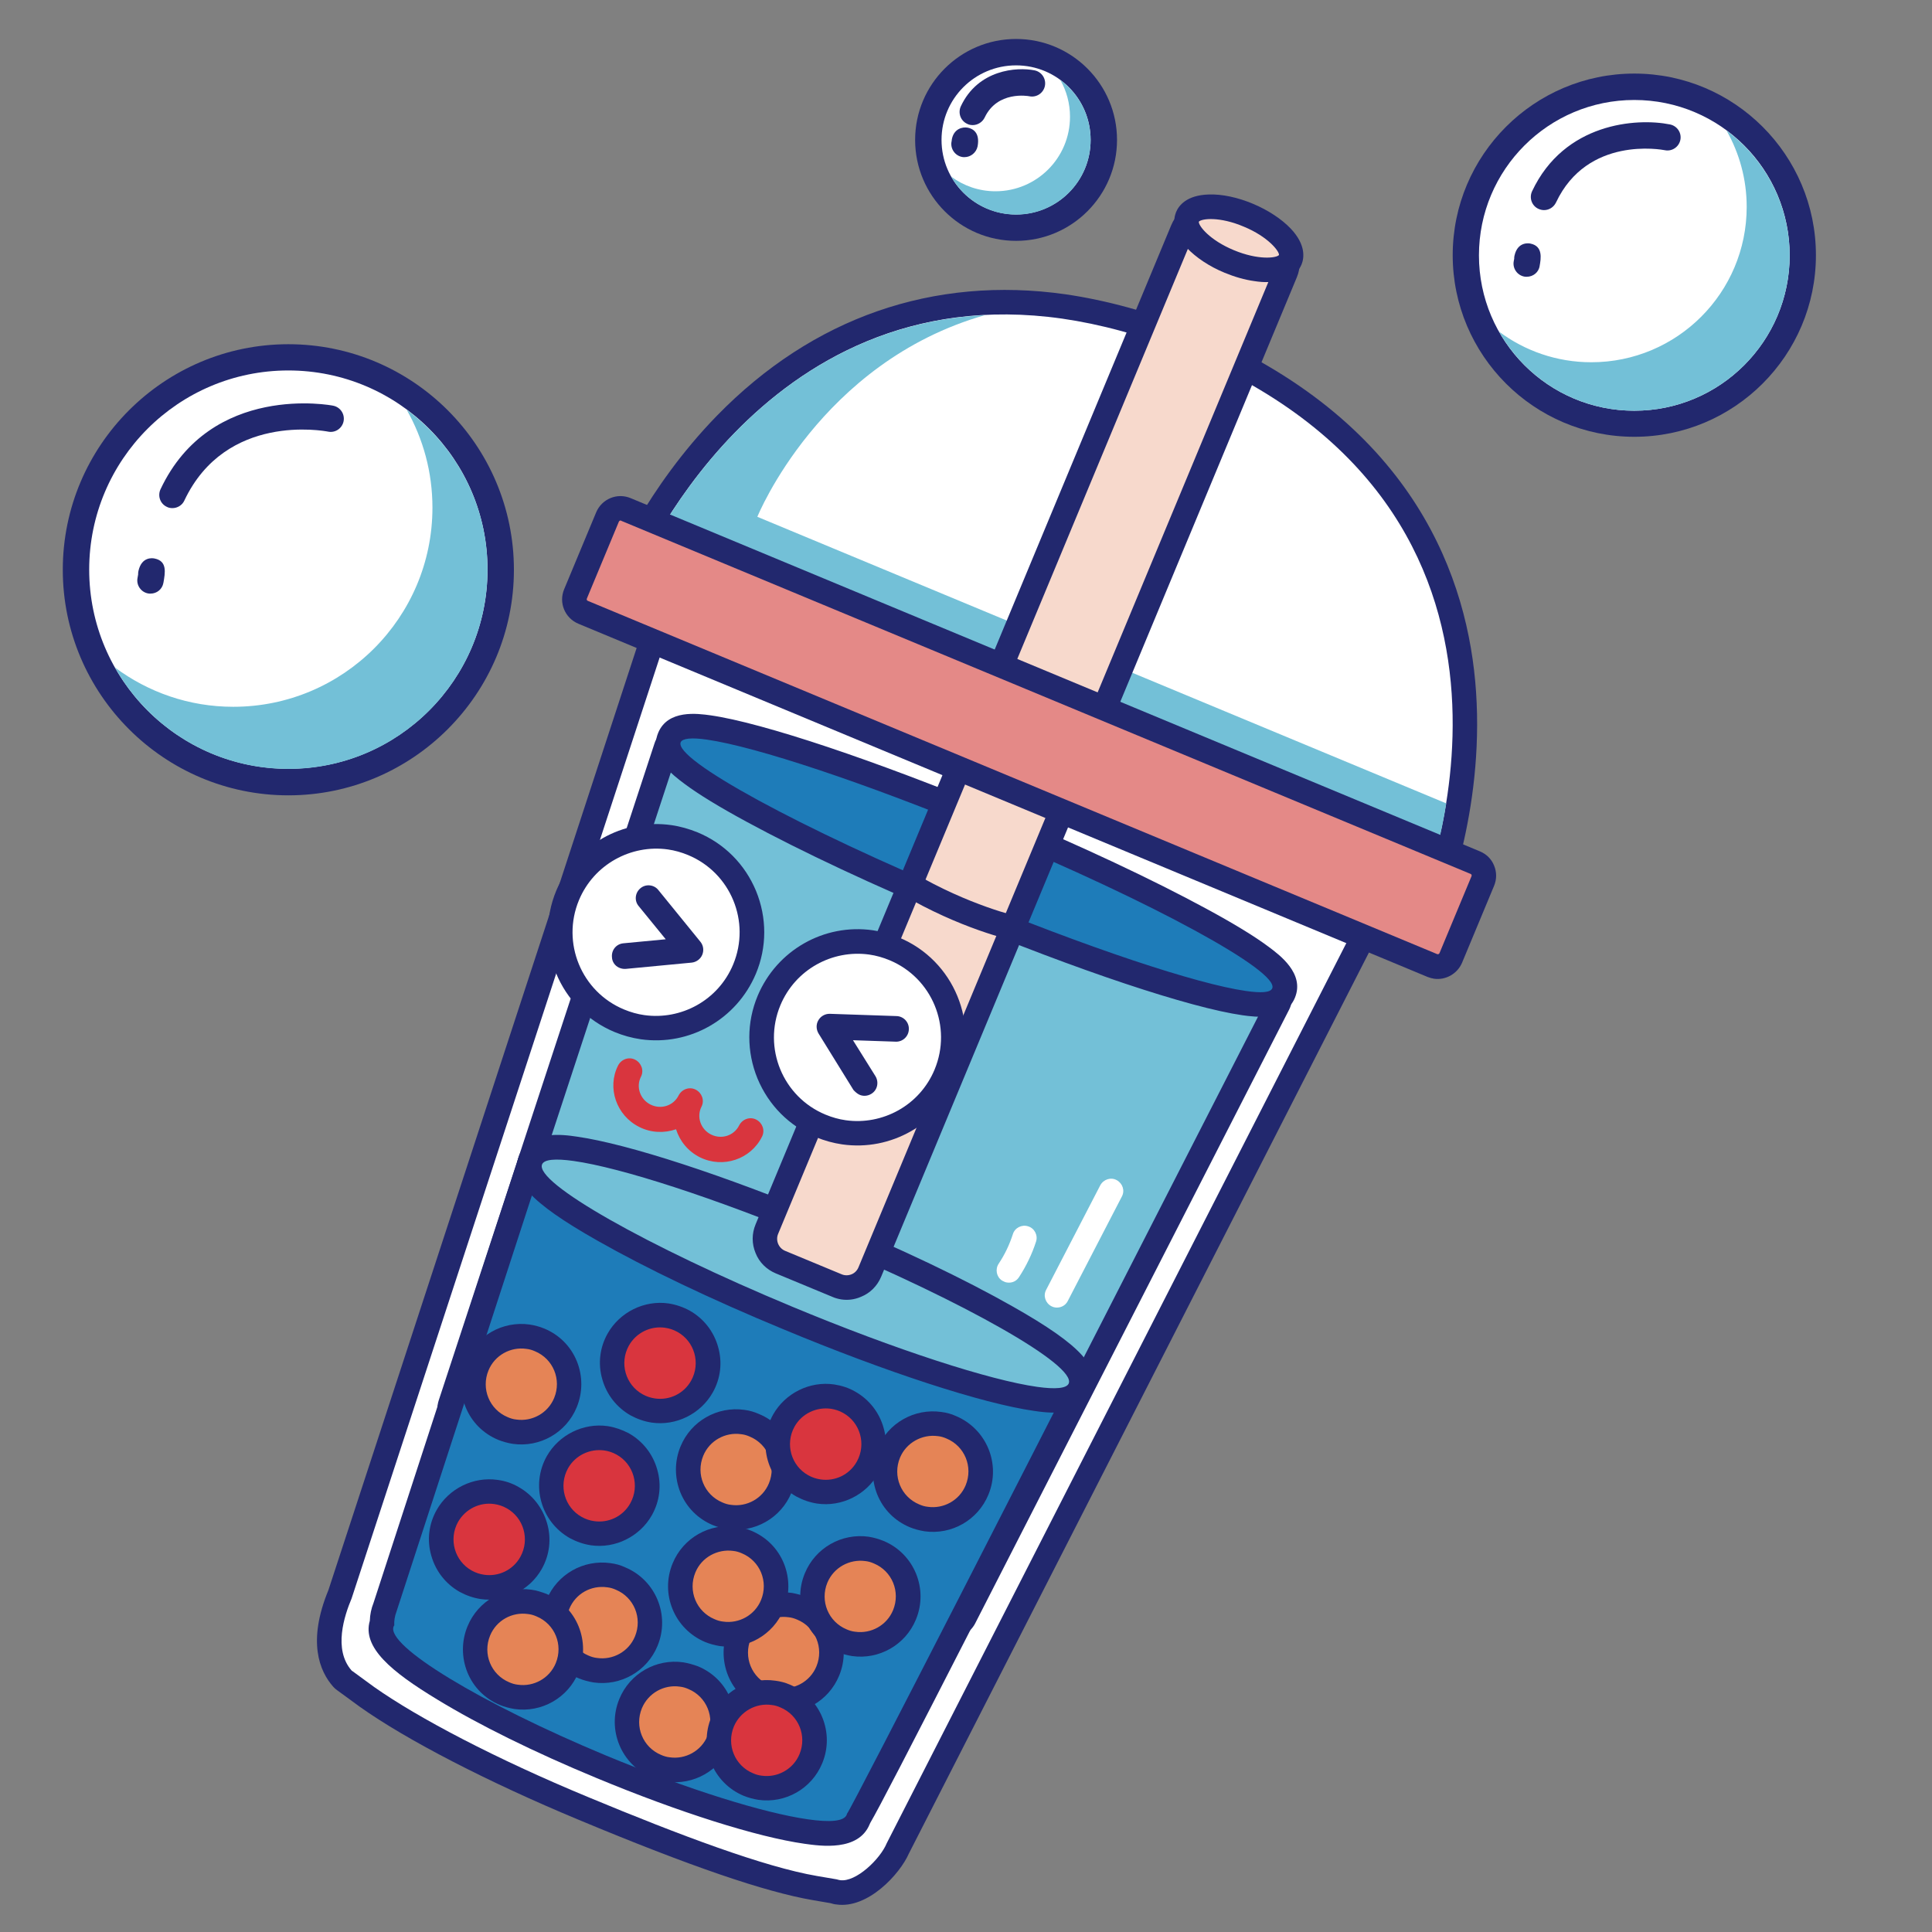 <svg xml:space="preserve" style="enable-background:new 0 0 1200 1200;" viewBox="0 0 1200 1200" y="0px" x="0px" xmlns:xlink="http://www.w3.org/1999/xlink" xmlns="http://www.w3.org/2000/svg" id="图层_1" version="1.1">
<rect x="0" y="0" width="1200" height="1200" fill="#808080" stroke="none"/>
<style type="text/css">
	.st0{fill:#FFFFFF;}
	.st1{fill:#22286E;}
	.st2{fill:#73C0D7;}
	.st3{fill:#1E7CB9;}
	.st4{fill:#E58456;}
	.st5{fill:#D9353E;}
	.st6{fill:#F7D9CC;}
	.st7{fill:#E48987;}
</style>
<g>
	<g>
		<g>
			<path d="M520.5,1175.5c-1-0.1-2-0.4-3-0.7l-11.6-2c-29-5-74.7-20.7-143.7-49.5c-55.6-23.1-105.8-49-134.2-69.1
				l-14.2-10.3c-0.5-0.3-0.9-0.7-1.2-1.2c-7.2-8.2-13.2-23.9-1.5-52.5l208.8-637.6c0.1-0.2,0.2-0.4,0.2-0.6
				c5.1-12.2,17.2-19.6,29.6-17.8c2,0.3,4.2,0.9,6.1,1.7l399.3,166c6.7,2.8,11.7,8.2,14.3,15.4c2.5,6.9,2.2,14.5-0.6,21.3
				c-0.1,0.2-0.2,0.4-0.2,0.6l-310.9,608.9C552.8,1159.2,535.4,1177.7,520.5,1175.5z" class="st0"></path>
		</g>
		<g>
			<path d="M448.6,341.9c1.4,0.2,2.9,0.6,4.3,1.1l399.3,166c9.7,4,14,16,9.6,26.7l-311,609.1c-4.1,10-19.2,24.4-29,23
				c-0.7-0.1-1.4-0.3-2.1-0.5l-12.3-2.1c-32.6-5.6-84.9-25.2-142.1-49c-57.2-23.7-105.7-49.2-132.8-68.3l-14.1-10.3
				c-11.5-13.1-4.5-34.1,0-44.8L427.2,355C430.9,345.9,440,340.7,448.6,341.9 M450.7,326.8L450.7,326.8c-15.8-2.2-31.3,7-37.7,22.4
				c-0.2,0.4-0.3,0.7-0.5,1.1L204,987.6c-13.2,32-5.6,50.4,3,60.1c0.7,0.8,1.6,1.6,2.5,2.2l14.1,10.3c29,20.6,79.8,46.8,135.8,70.1
				c69.5,29,115.8,44.8,145.4,49.9l11.1,1.9c1.2,0.4,2.4,0.7,3.7,0.8c19.4,2.8,39.3-18.8,44.9-31.6l310.8-608.7
				c0.2-0.4,0.3-0.7,0.5-1.1c7.6-18.4-0.3-39.3-17.8-46.6L458.7,329C456.1,327.9,453.5,327.3,450.7,326.8L450.7,326.8z" class="st1"></path>
		</g>
	</g>
	<g>
		<g>
			<path d="M591,1009.1c-0.6,0-1.3-0.3-1.8-0.5L284,881.6c-3.7-1.5-5.6-5.7-4.3-9.4l134-408c0.6-2,2.2-3.6,4.1-4.6
				c1.3-0.6,2.8-0.8,4.3-0.6c0.6,0,1.3,0.3,1.8,0.5l366.3,153.3c1.9,0.8,3.4,2.4,4.2,4.5c0.8,2.1,0.7,4.2-0.4,6.1l-195.2,381.6
				C597.3,1007.9,594.2,1009.5,591,1009.1z" class="st2"></path>
		</g>
		<g>
			<path d="M421,466.6l366.3,153.3l-195.2,381.6L287,874.5L421,466.6 M423.1,451.5c-2.9-0.4-5.8,0-8.5,1.2
				c-3.9,1.8-6.9,5.1-8.1,9.1l-134,408c-2.5,7.5,1.2,15.8,8.6,18.8l305.1,127c1.2,0.5,2.5,0.8,3.7,1c6.3,0.9,12.6-2.2,15.7-8.1
				l195.2-381.6c1.9-3.8,2.2-8.2,0.7-12.2c-1.5-4-4.5-7.2-8.5-8.8L426.8,452.6C425.6,452,424.4,451.6,423.1,451.5L423.1,451.5z" class="st1"></path>
		</g>
	</g>
	<g>
		<g>
			<path d="M500.6,1137.6c-29-4.1-76.6-19.2-127.3-40.3c-38-15.8-72.7-32.9-97.9-48.2c-37.7-22.9-40.9-33.8-38.3-41.1
				c0-3.4,0.7-6.6,1.9-9.8l90.4-277.5c0.6-2,2.2-3.6,4.1-4.6c1.3-0.6,2.8-0.8,4.3-0.6c0.6,0,1.3,0.3,1.8,0.5l327.1,136.1
				c1.9,0.8,3.4,2.4,4.3,4.4c0.7,2,0.7,4.2-0.4,6.1c-107.1,209.7-131.2,255.5-137.2,266.2c-0.1,0.5-0.3,0.9-0.4,1.3
				C528.6,1140.3,513.4,1139.5,500.6,1137.6z" class="st3"></path>
		</g>
		<g>
			<path d="M336.7,723.1l327.1,136.1c0,0-135.5,265.5-137.7,267.3c-0.1,0.2-0.1,0.5-0.2,0.7c-1.7,4.1-10.4,4.8-24.2,2.8
				c-27.2-3.9-73.9-18.3-125.5-39.7c-77.7-32.4-136.7-68.2-131.7-80.1c0.1-0.2,0.2-0.5,0.4-0.6c-0.2-2.9,0.3-5.8,1.4-8.7
				L336.7,723.1 M338.9,708c-2.9-0.4-5.8,0-8.5,1.2c-3.9,1.8-6.8,5.1-8.1,9.1l-90.3,277.3c-1.4,3.5-2.2,7.3-2.3,11.1
				c-4.8,16.5,13.3,31.6,41.9,48.9c25.5,15.6,60.6,32.9,99,48.8c51.3,21.3,99.6,36.6,129.1,40.8c10,1.4,33.4,4.8,40.4-12
				c0.1-0.3,0.3-0.6,0.4-0.9c5.8-10,20.9-39.1,69-133.1c33.8-65.9,67.7-132.4,68.1-133c1.9-3.8,2.2-8.2,0.7-12.2
				c-1.5-4-4.5-7.2-8.5-8.8l-327.2-136C341.4,708.5,340.1,708.2,338.9,708L338.9,708z" class="st1"></path>
		</g>
	</g>
	<g>
		<g>
			<path d="M643.1,868.9c-31-4.4-90.1-23.7-154.3-50.4c-44-18.2-84.4-37.6-114-54.5c-42.6-24.2-48.9-35-45.2-43.8
				c3.7-8.9,16-8.4,27.7-6.7c31,4.4,90.1,23.7,154.3,50.4c44,18.2,84.4,37.6,114,54.5c42.5,24.3,48.9,35,45.2,43.8
				C667.1,871,654.8,870.5,643.1,868.9L643.1,868.9z" class="st2"></path>
		</g>
		<g>
			<g>
				<path d="M356.3,721.1c29.2,4.1,87.3,22.8,152.4,49.9c90.3,37.6,159.8,77,155.1,88.3c-1.3,3.1-8.3,3.7-19.6,2.1
					c-29.2-4.1-87.3-22.8-152.4-49.9c-90.3-37.6-159.8-77-155.1-88.3C338,720.1,344.9,719.5,356.3,721.1 M358.4,706
					c-8.8-1.3-29.3-4.2-35.8,11.3c-6.4,15.3,6.3,29.4,48.5,53.3c29.9,17,70.6,36.5,114.9,54.8c64.7,27,124.5,46.4,156.1,50.9
					c8.8,1.3,29.3,4.2,35.8-11.3c6.4-15.3-6.3-29.4-48.5-53.3c-29.9-17-70.6-36.5-114.9-54.8C449.8,730,390,710.5,358.4,706
					L358.4,706z" class="st1"></path>
			</g>
		</g>
	</g>
	<g>
		<path d="M735.7,218.9L735.7,218.9c0.8,0.3,1.7,0.7,2.5,1c0.8,0.3,1.7,0.7,2.5,1l0,0
			c241.9,104.4,140.5,341.6,140.5,341.6l-246-102.3l0,0L394.3,360C394.4,360,491.1,120.9,735.7,218.9z" class="st0"></path>
		<path d="M880.2,570.1c-0.6,0-1.3-0.3-1.8-0.5L391.4,367c-3.9-1.6-5.7-6.1-4.1-9.8c1-2.5,25.5-62.1,81-110.2
			c51.5-44.7,139.9-87,269.4-35.5c0.3,0.1,0.6,0.1,0.9,0.3l5.1,2.1c0.3,0.1,0.6,0.2,0.8,0.4c127.8,55.5,160.2,148.1,164.8,216.1
			c5,73.3-20,132.7-21,135.2C886.9,568.8,883.5,570.6,880.2,570.1z M404.5,356L877,552.5c6.2-17.6,21-66,17.1-121.6
			c-6.5-92.7-59.1-161-156.3-202.9c-0.2-0.1-0.4-0.2-0.6-0.2l-3.7-1.5c-0.2-0.1-0.4-0.2-0.6-0.3c-98.5-39.5-184.2-28.5-254.5,32.6
			C436.2,295,412.5,339.3,404.5,356z" class="st1"></path>
	</g>
	<g>
		<g>
			<path d="M880.2,570.1c-0.6,0-1.3-0.3-1.8-0.5L391.4,367c-3.9-1.6-5.7-6.1-4.1-9.8c0.8-1.9,20.2-49.1,63.4-93.6
				c40.2-41.3,109.3-87.5,210-73.2c24.8,3.6,50.7,10.6,77,21.1c0.3,0.1,0.6,0.1,0.9,0.3l2.6,1.1l2.5,1c0.3,0.1,0.6,0.2,0.8,0.4
				c127.8,55.5,160.2,148.1,164.8,216.1c5,73.3-20,132.7-21,135.2C886.9,568.8,883.5,570.6,880.2,570.1z" class="st0"></path>
		</g>
		<g>
			<path d="M659.7,197.9c23.5,3.4,48.9,10.1,76,20.9l0,0c0.8,0.3,1.7,0.7,2.5,1c0.8,0.3,1.7,0.7,2.5,1l0,0
				c241.9,104.4,140.5,341.6,140.5,341.6l-246-102.3l0,0L394.3,360C394.4,360,470.9,171.1,659.7,197.9 M661.9,182.8l-2.1,15
				L661.9,182.8c-82.2-11.7-157.1,14.4-216.6,75.4c-44.3,45.5-64.2,94-65.1,96c-3.1,7.8,0.6,16.6,8.3,19.8l240.9,100.2l246,102.3
				c1.2,0.5,2.5,0.8,3.7,1c6.7,0.9,13.4-2.7,16.1-9.1c1.1-2.6,26.7-63.5,21.6-138.7c-4.7-70.1-38-165.4-169-222.5
				c-0.4-0.2-0.8-0.4-1.2-0.6c-0.6-0.2-1.2-0.5-1.8-0.7l-0.8-0.3l-0.7-0.3c-0.6-0.2-1.2-0.5-1.8-0.7c-0.5-0.2-0.8-0.3-1.3-0.4
				C713.6,193.7,687.1,186.5,661.9,182.8L661.9,182.8z" class="st1"></path>
		</g>
	</g>
	<g>
		<path d="M611.9,195.7C509.2,224.9,470.4,321,470.4,321l240.9,100.2l187,77.8c-6.1,38.1-17,63.6-17,63.6l-246-102.3
			L394.4,360.1C394.4,360,457.8,203.3,611.9,195.7z" class="st2"></path>
	</g>
	<g>
		<g>
			<path d="M772.9,623.1c-31.9-4.6-101.5-27.8-177.2-59.4c-49.3-20.5-94.9-41.9-128.3-60.1
				c-53.1-28.9-54.7-38.1-51.6-45.6c3.8-9.2,17.7-7.3,24.5-6.3c31.9,4.6,101.4,27.8,177.2,59.4c49.3,20.5,94.9,41.9,128.3,60
				c53.1,28.9,54.7,38.1,51.5,45.6C793.5,626,779.6,624.1,772.9,623.1L772.9,623.1z" class="st3"></path>
		</g>
		<g>
			<path d="M439.1,459.4c30.2,4.3,98.2,26.8,175.4,58.8c101.5,42.2,180.2,85.1,175.7,95.7c-1.1,2.6-6.8,3-16.4,1.6
				c-30.2-4.3-98.2-26.8-175.4-58.8C497,514.5,418.3,471.6,422.8,461C423.9,458.6,429.6,458,439.1,459.4 M441.3,444.3
				c-8-1.1-26.5-3.7-32.5,10.9c-6.2,15,9.6,26.6,16.3,31.6c8.8,6.6,21.8,14.5,38.6,23.6c33.7,18.3,79.4,39.8,129,60.4
				c76.3,31.8,146.6,55.2,179.1,59.8c8,1.1,26.5,3.7,32.5-10.9c6.2-15-9.6-26.6-16.3-31.6c-8.8-6.6-21.8-14.5-38.6-23.6
				c-33.7-18.3-79.4-39.8-129-60.4C544,472.5,473.8,448.9,441.3,444.3L441.3,444.3z" class="st1"></path>
		</g>
	</g>
	<g>
		<g>
			<g>
				<path d="M482.5,1056c-2.4-0.4-4.9-1-7.3-2c-7.4-3.1-13-8.8-16.1-16.1c-3-7.3-3-15.4,0.1-22.8
					c5.2-12.6,18.2-19.9,31.6-18.1c2.4,0.4,4.9,1,7.3,2c7.3,3,13,8.8,16.1,16.1s3,15.4-0.1,22.8C509,1050.4,495.9,1057.9,482.5,1056
					L482.5,1056z" class="st4"></path>
			</g>
			<g>
				<path d="M489.8,1004.5c1.9,0.2,3.6,0.7,5.4,1.5c11.3,4.7,16.6,17.6,11.9,29c-3.9,9.5-13.8,14.8-23.5,13.4
					c-1.9-0.2-3.6-0.7-5.4-1.5c-11.3-4.7-16.6-17.6-11.9-29C470.2,1008.4,480.1,1003.1,489.8,1004.5 M492,989.4
					c-16.8-2.4-33.2,6.9-39.7,22.7c-3.8,9.2-3.8,19.4-0.1,28.6c3.8,9.3,10.9,16.4,20.2,20.3c3,1.2,6,2,9.1,2.5
					c16.8,2.4,33.2-6.9,39.7-22.7c7.9-19-1.1-40.9-20.2-48.9C498.1,990.8,495.1,990,492,989.4L492,989.4z" class="st1"></path>
			</g>
		</g>
		<g>
			<g>
				<path d="M448.1,1014.7c-2.4-0.4-4.9-1-7.3-2c-7.3-3-13-8.8-16.1-16.1c-3-7.3-3-15.4,0.1-22.8
					c5.2-12.6,18.2-19.9,31.6-18.1c2.4,0.4,4.9,1,7.3,2c7.3,3,13,8.8,16.1,16.1c3,7.3,3,15.4-0.1,22.8
					C474.6,1009.2,461.5,1016.6,448.1,1014.7L448.1,1014.7z" class="st4"></path>
			</g>
			<g>
				<path d="M455.4,963.3c1.9,0.2,3.6,0.7,5.4,1.5c11.3,4.7,16.6,17.6,11.9,29c-3.9,9.5-13.8,14.8-23.5,13.4
					c-1.9-0.2-3.6-0.7-5.4-1.5c-11.3-4.7-16.6-17.6-11.9-29C435.8,967.2,445.7,962,455.4,963.3 M457.5,948.3
					c-16.8-2.4-33.2,6.9-39.7,22.7c-7.9,19,1.1,40.9,20.2,48.9c3,1.2,6,2,9.1,2.5c16.8,2.4,33.2-6.9,39.7-22.7
					c3.8-9.2,3.8-19.4,0.1-28.6c-3.8-9.3-10.9-16.4-20.2-20.3C463.7,949.5,460.7,948.7,457.5,948.3L457.5,948.3z" class="st1"></path>
			</g>
		</g>
		<g>
			<g>
				<path d="M415,1099.1c-2.4-0.4-4.9-1-7.3-2c-7.3-3-13-8.8-16.1-16.1s-3-15.4,0.1-22.8c5.2-12.6,18.2-19.9,31.6-18.1
					c2.4,0.4,4.9,1,7.3,2c15.1,6.3,22.4,23.8,16,38.9C441.4,1093.5,428.4,1100.9,415,1099.1L415,1099.1z" class="st4"></path>
			</g>
			<g>
				<path d="M422.2,1047.6c1.9,0.2,3.6,0.7,5.4,1.5c11.3,4.7,16.6,17.6,11.9,29c-3.9,9.5-13.8,14.8-23.5,13.4
					c-1.9-0.2-3.6-0.7-5.4-1.5c-11.3-4.7-16.6-17.6-11.9-29C402.7,1051.5,412.5,1046.2,422.2,1047.6 M424.4,1032.5
					c-16.8-2.4-33.2,6.9-39.7,22.7c-7.9,19,1.1,40.9,20.2,48.9c3,1.2,6,2,9.1,2.5c16.8,2.4,33.2-6.9,39.7-22.7
					c3.8-9.2,3.8-19.4,0.1-28.6c-3.8-9.3-10.9-16.4-20.2-20.3C430.6,1033.9,427.4,1033,424.4,1032.5L424.4,1032.5z" class="st1"></path>
			</g>
		</g>
		<g>
			<g>
				<path d="M369.8,1037.3c-2.4-0.4-4.9-1-7.3-2c-7.3-3-13-8.8-16.1-16.1c-3-7.3-3-15.4,0.1-22.8
					c5.2-12.6,18.2-19.9,31.6-18.1c2.4,0.4,4.9,1,7.3,2c15.1,6.3,22.4,23.8,16,38.9C396.2,1031.7,383.2,1039.2,369.8,1037.3
					L369.8,1037.3z" class="st4"></path>
			</g>
			<g>
				<path d="M377.1,985.9c1.9,0.2,3.6,0.7,5.4,1.5c11.3,4.7,16.6,17.6,11.9,29c-3.9,9.5-13.8,14.8-23.5,13.4
					c-1.9-0.2-3.6-0.7-5.4-1.5c-11.3-4.7-16.6-17.6-11.9-29C357.5,989.8,367.2,984.5,377.1,985.9 M379.2,970.9
					c-16.8-2.4-33.2,6.9-39.7,22.7c-3.8,9.2-3.8,19.4-0.1,28.6c3.8,9.3,10.9,16.4,20.2,20.3c3,1.2,6,2,9.1,2.5
					c16.8,2.4,33.2-6.9,39.7-22.7c7.9-19-1.1-40.9-20.1-48.8C385.4,972.1,382.3,971.3,379.2,970.9L379.2,970.9z" class="st1"></path>
			</g>
		</g>
		<g>
			<g>
				<path d="M299.7,985.6c-3.7-0.5-7.1-1.7-10.3-3.5c-7-3.9-12-10.3-14.1-17.9c-2.1-7.6-1.2-15.7,2.7-22.6
					c5.9-10.6,18.1-16.6,30.1-15c3.7,0.5,7.1,1.7,10.3,3.5c14.3,8,19.5,26.2,11.5,40.5C323.9,981.4,311.8,987.3,299.7,985.6
					L299.7,985.6z" class="st5"></path>
			</g>
			<g>
				<path d="M307,934.2c2.7,0.4,5.2,1.2,7.7,2.6c10.6,5.9,14.5,19.4,8.5,30.2c-4.6,8.3-13.7,12.4-22.5,11.1
					c-2.7-0.4-5.2-1.2-7.7-2.6c-10.6-5.9-14.5-19.4-8.5-30.2C289.2,937.1,298.2,932.9,307,934.2 M309.1,919.2
					c-15.1-2.2-30.4,5.4-37.9,18.7c-4.9,8.7-6.1,18.8-3.3,28.4c2.7,9.6,9,17.6,17.7,22.5c4.1,2.2,8.4,3.7,13,4.4
					c15.1,2.2,30.4-5.4,37.9-18.7c4.9-8.7,6.1-18.8,3.3-28.4s-9-17.6-17.7-22.5C318.1,921.3,313.8,919.8,309.1,919.2L309.1,919.2z" class="st1"></path>
			</g>
		</g>
		<g>
			<g>
				<path d="M319.6,889.3c-2.4-0.4-4.9-1-7.3-2c-7.3-3-13-8.8-16.1-16.1c-3-7.3-3-15.4,0.1-22.8
					c5.2-12.6,18.2-19.9,31.6-18.1c2.4,0.4,4.9,1,7.3,2c15.1,6.3,22.4,23.8,16,38.9C346.1,883.7,333.1,891.2,319.6,889.3
					L319.6,889.3z" class="st4"></path>
			</g>
			<g>
				<path d="M326.9,837.8c1.9,0.2,3.6,0.7,5.4,1.5c11.3,4.7,16.6,17.6,11.9,29c-3.9,9.5-13.8,14.8-23.5,13.4
					c-1.9-0.2-3.6-0.7-5.4-1.5c-11.3-4.7-16.6-17.6-11.9-29C307.3,841.7,317.2,836.4,326.9,837.8 M329,822.7
					c-16.8-2.4-33.2,6.9-39.7,22.7c-3.8,9.2-3.8,19.4-0.1,28.6c3.8,9.3,10.9,16.4,20.2,20.3c3,1.2,6,2,9.1,2.5
					c16.8,2.4,33.2-6.9,39.7-22.7c3.8-9.2,3.8-19.4,0.1-28.6c-3.8-9.3-10.9-16.4-20.2-20.3C335.2,824,332.2,823.2,329,822.7
					L329,822.7z" class="st1"></path>
			</g>
		</g>
		<g>
			<g>
				<path d="M453,942.2c-2.4-0.4-4.9-1-7.3-2c-7.3-3-13-8.8-16.1-16.1s-3-15.4,0.1-22.8c5.2-12.6,18.2-19.9,31.6-18.1
					c2.4,0.4,4.9,1,7.3,2c15.1,6.3,22.4,23.8,16,38.9C479.4,936.7,466.5,944.1,453,942.2L453,942.2z" class="st4"></path>
			</g>
			<g>
				<path d="M460.3,890.8c1.9,0.2,3.6,0.7,5.4,1.5c11.3,4.7,16.6,17.6,11.9,29c-3.9,9.5-13.8,14.8-23.5,13.4
					c-1.9-0.2-3.6-0.7-5.4-1.5c-11.3-4.7-16.6-17.6-11.9-29C440.7,894.7,450.6,889.4,460.3,890.8 M462.4,875.7
					c-16.8-2.4-33.2,6.9-39.7,22.7c-3.8,9.2-3.8,19.4-0.1,28.6c3.8,9.3,10.9,16.4,20.2,20.3c3,1.2,6,2,9.1,2.5
					c16.8,2.4,33.2-6.9,39.7-22.7c7.9-19-1.1-40.9-20.1-48.8C468.6,877,465.6,876.1,462.4,875.7L462.4,875.7z" class="st1"></path>
			</g>
		</g>
		<g>
			<g>
				<path d="M530.2,1021.1c-2.4-0.4-4.9-1-7.3-2c-15.1-6.3-22.4-23.8-16-38.9c5.2-12.6,18.2-19.9,31.6-18.1
					c2.4,0.4,4.9,1,7.3,2c15.1,6.3,22.4,23.8,16,38.9C556.6,1015.5,543.6,1023,530.2,1021.1L530.2,1021.1z" class="st4"></path>
			</g>
			<g>
				<path d="M537.4,969.6c1.9,0.2,3.6,0.7,5.4,1.5c11.3,4.7,16.6,17.6,11.9,29c-3.9,9.5-13.8,14.8-23.5,13.4
					c-1.9-0.2-3.6-0.7-5.4-1.5c-11.3-4.7-16.6-17.6-11.9-29C517.9,973.5,527.7,968.3,537.4,969.6 M539.6,954.5
					c-16.8-2.4-33.2,6.9-39.7,22.7c-7.9,19,1.1,40.9,20.2,48.9c3,1.2,6,2,9.1,2.5c16.8,2.4,33.2-6.9,39.7-22.7
					c7.9-19-1.1-40.9-20.1-48.8C545.8,955.9,542.7,955,539.6,954.5L539.6,954.5z" class="st1"></path>
			</g>
		</g>
		<g>
			<g>
				<path d="M575.3,943.4c-2.4-0.4-4.9-1-7.3-2c-7.4-3.1-13-8.8-16.1-16.1c-3-7.3-3-15.4,0.1-22.8
					c5.2-12.6,18.2-19.9,31.6-18.1c2.4,0.4,4.9,1,7.3,2c7.3,3,13,8.8,16.1,16.1c3,7.3,3,15.4-0.1,22.8
					C601.7,937.9,588.8,945.4,575.3,943.4L575.3,943.4z" class="st4"></path>
			</g>
			<g>
				<path d="M582.5,892c1.9,0.2,3.6,0.7,5.4,1.5c11.3,4.7,16.6,17.6,11.9,29c-3.9,9.5-13.8,14.8-23.5,13.4
					c-1.9-0.2-3.6-0.7-5.4-1.5c-11.3-4.7-16.6-17.6-11.9-29C562.9,896,572.8,890.7,582.5,892 M584.7,877
					c-16.8-2.4-33.2,6.9-39.7,22.7c-3.8,9.2-3.8,19.4-0.1,28.6c3.8,9.3,10.9,16.4,20.2,20.3c3,1.2,6,2,9.1,2.5
					c16.8,2.4,33.2-6.9,39.7-22.7c7.9-19-1.1-40.9-20.2-48.9C590.9,878.2,587.8,877.4,584.7,877L584.7,877z" class="st1"></path>
			</g>
		</g>
		<g>
			<g>
				<path d="M367.9,952.3c-3.7-0.5-7.1-1.7-10.3-3.5c-14.3-8-19.5-26.2-11.5-40.5c5.9-10.6,18.1-16.6,30.1-15
					c3.7,0.5,7.1,1.7,10.3,3.5c14.3,8,19.5,26.2,11.5,40.5C392.1,948,380,954,367.9,952.3L367.9,952.3z" class="st5"></path>
			</g>
			<g>
				<path d="M375.3,900.9c2.7,0.4,5.2,1.2,7.7,2.6c10.6,5.9,14.5,19.4,8.5,30.2c-4.6,8.3-13.7,12.4-22.5,11.1
					c-2.7-0.4-5.2-1.2-7.7-2.6c-10.6-5.9-14.5-19.4-8.5-30.2C357.4,903.8,366.5,899.7,375.3,900.9 M377.5,885.8
					c-15.1-2.2-30.4,5.4-37.9,18.7c-10.1,18-3.6,40.8,14.4,50.9c4.1,2.2,8.4,3.7,13,4.4c15.1,2.2,30.4-5.4,37.9-18.7
					c4.9-8.7,6.1-18.8,3.3-28.4c-2.7-9.6-9-17.6-17.7-22.5C386.3,888,381.9,886.5,377.5,885.8L377.5,885.8z" class="st1"></path>
			</g>
		</g>
		<g>
			<g>
				<path d="M405.8,876c-3.7-0.5-7.1-1.7-10.3-3.5c-7-3.9-12-10.3-14.1-17.9c-2.1-7.6-1.2-15.7,2.7-22.6
					c5.9-10.6,18.1-16.6,30.1-15c3.7,0.5,7.1,1.7,10.3,3.5c14.3,8,19.5,26.2,11.5,40.5C430,871.8,417.9,877.8,405.8,876L405.8,876z" class="st5"></path>
			</g>
			<g>
				<path d="M413.1,824.7c2.7,0.4,5.2,1.2,7.7,2.6c10.6,5.9,14.5,19.4,8.5,30.2c-4.6,8.3-13.7,12.4-22.5,11.1
					c-2.7-0.4-5.2-1.2-7.7-2.6c-10.6-5.9-14.5-19.4-8.5-30.2C395.2,827.6,404.3,823.4,413.1,824.7 M415.3,809.6
					c-15.1-2.2-30.4,5.4-37.9,18.7c-4.9,8.7-6.1,18.8-3.3,28.4c2.7,9.6,9,17.6,17.7,22.5c4.1,2.2,8.4,3.7,13,4.4
					c15.1,2.2,30.4-5.4,37.9-18.7c4.9-8.7,6.1-18.8,3.3-28.4c-2.7-9.6-9-17.6-17.7-22.5C424.2,811.8,419.8,810.3,415.3,809.6
					L415.3,809.6z" class="st1"></path>
			</g>
		</g>
		<g>
			<g>
				<path d="M508.7,926.4c-3.7-0.5-7.1-1.7-10.3-3.5c-7-3.9-12-10.3-14.1-17.9s-1.2-15.7,2.7-22.6
					c5.9-10.6,18.1-16.6,30.1-15c3.7,0.5,7.1,1.7,10.3,3.5c7,3.9,12,10.3,14.1,17.9c2.1,7.6,1.2,15.7-2.7,22.6
					C532.9,922.2,520.8,928.2,508.7,926.4L508.7,926.4z" class="st5"></path>
			</g>
			<g>
				<path d="M516,875c2.7,0.4,5.2,1.2,7.7,2.6c10.6,5.9,14.5,19.4,8.5,30.2c-4.6,8.3-13.7,12.4-22.5,11.1
					c-2.7-0.4-5.2-1.2-7.7-2.6c-10.6-5.9-14.5-19.4-8.5-30.2C498.1,877.9,507.2,873.8,516,875 M518.1,859.9
					c-15.1-2.2-30.4,5.4-37.9,18.7c-10.1,18-3.6,40.8,14.4,50.9c4.1,2.2,8.4,3.7,13,4.4c15.1,2.2,30.4-5.4,37.9-18.7
					c4.9-8.7,6.1-18.8,3.3-28.4c-2.7-9.6-9-17.6-17.7-22.5C527.1,862,522.7,860.6,518.1,859.9L518.1,859.9z" class="st1"></path>
			</g>
		</g>
		<g>
			<g>
				<path d="M472.1,1110.3c-2.4-0.4-4.9-1-7.3-2c-15.1-6.3-22.4-23.8-16-38.9c5.2-12.6,18.2-19.9,31.6-18.1
					c2.4,0.4,4.9,1,7.3,2c15.1,6.3,22.4,23.8,16,38.9C498.5,1104.8,485.5,1112.2,472.1,1110.3L472.1,1110.3z" class="st5"></path>
			</g>
			<g>
				<path d="M479.3,1059c1.9,0.2,3.6,0.7,5.4,1.5c11.3,4.7,16.6,17.6,11.9,29c-3.9,9.5-13.8,14.8-23.5,13.4
					c-1.9-0.2-3.6-0.7-5.4-1.5c-11.3-4.7-16.6-17.6-11.9-29C459.8,1062.9,469.7,1057.6,479.3,1059 M481.5,1043.9
					c-16.8-2.4-33.2,6.9-39.7,22.7c-7.9,19,1.1,40.9,20.1,48.8c3,1.2,6,2,9.1,2.5c16.8,2.4,33.2-6.9,39.7-22.7
					c7.9-19-1.1-40.9-20.2-48.9C487.7,1045.1,484.7,1044.3,481.5,1043.9L481.5,1043.9z" class="st1"></path>
			</g>
		</g>
		<g>
			<g>
				<path d="M320.6,1054c-2.4-0.4-4.9-1-7.3-2c-7.3-3-13-8.8-16.1-16.1c-3-7.3-3-15.4,0.1-22.8
					c5.2-12.6,18.2-19.9,31.6-18.1c2.4,0.4,4.9,1,7.3,2c7.4,3.1,13,8.8,16.1,16.1c3,7.3,3,15.4-0.1,22.8
					C347.1,1048.4,334.1,1055.8,320.6,1054L320.6,1054z" class="st4"></path>
			</g>
			<g>
				<path d="M327.9,1002.5c1.9,0.2,3.6,0.7,5.4,1.5c11.3,4.7,16.6,17.6,11.9,29c-3.9,9.5-13.8,14.8-23.5,13.4
					c-1.9-0.2-3.6-0.7-5.4-1.5c-11.3-4.7-16.6-17.6-11.9-29C308.3,1006.4,318.1,1001.1,327.9,1002.5 M330.1,987.4
					c-16.8-2.4-33.2,6.9-39.7,22.7c-3.8,9.2-3.8,19.4-0.1,28.6c3.8,9.3,10.9,16.4,20.2,20.3c3,1.2,6,2,9.1,2.5
					c16.8,2.4,33.2-6.9,39.7-22.7c3.8-9.2,3.8-19.4,0.1-28.6c-3.8-9.3-10.9-16.4-20.2-20.3C336.2,988.8,333.2,987.8,330.1,987.4
					L330.1,987.4z" class="st1"></path>
			</g>
		</g>
	</g>
	<g>
		<path d="M655.4,812.1c-0.8-0.1-1.7-0.4-2.4-0.8c-3.7-2-5.2-6.5-3.2-10.2l33.6-64.9c2-3.7,6.6-5.2,10.2-3.2
			c3.7,2,5.2,6.5,3.2,10.2l-33.6,64.9C661.7,811.1,658.5,812.5,655.4,812.1z" class="st0"></path>
	</g>
	<g>
		<path d="M625.6,796.6c-1.1-0.1-2.1-0.6-3.2-1.2c-3.5-2.3-4.4-7-2.1-10.5c3.8-5.7,6.7-11.8,8.8-18.3
			c1.2-4,5.6-6.2,9.5-4.9c4,1.2,6.2,5.6,4.9,9.5c-2.5,7.8-6.1,15.2-10.6,22.1C631.3,795.8,628.5,797,625.6,796.6z" class="st0"></path>
	</g>
	<g>
		<g>
			<g>
				<path d="M535.8,800.7l267-642c0.8-2-0.1-4.5-2.2-5.4l-56.4-23.4c-2-0.8-4.5,0.1-5.4,2.2l-267,642
					c-0.8,2,0.1,4.5,2.2,5.4l56.4,23.4C532.5,803.8,534.9,802.8,535.8,800.7z" class="st6"></path>
				<path d="M522.6,807.1c-1.9-0.3-3.8-0.8-5.6-1.6l-35.2-14.6c-5.7-2.4-10.2-6.8-12.5-12.6c-2.4-5.8-2.4-12,0-17.8
					l258.2-620.7c4.9-11.8,18.5-17.4,30.3-12.5l35.2,14.6c11.8,4.9,17.4,18.5,12.5,30.3L547.3,793c-2.4,5.7-6.8,10.2-12.6,12.5
					C530.8,807.2,526.6,807.7,522.6,807.1z M750,140.9c-3.5-0.5-7.1,1.4-8.5,4.8L483.3,766.4c-1.7,4.1,0.3,8.8,4.3,10.5l35.2,14.6
					c1.9,0.8,4.1,0.8,6.1,0c2-0.8,3.5-2.4,4.3-4.3l0,0l258.2-620.7c0.8-1.9,0.8-4.1,0-6.1c-0.8-2-2.4-3.5-4.3-4.3l-35.2-14.6
					C751.3,141.1,750.6,140.9,750,140.9z" class="st1"></path>
			</g>
			<g>
				<path d="M737.6,134.8c-3.3,7.9,8.3,20.4,25.9,27.6c17.6,7.3,34.6,6.9,37.9-1.1c3.3-7.9-8.3-20.4-25.9-27.6
					C757.9,126.3,740.9,126.8,737.6,134.8z" class="st6"></path>
				<path d="M779.1,174.6c-5.9-0.8-12.2-2.6-18.5-5.2c-9.5-3.9-17.8-9.5-23.5-15.5c-9.5-10.1-8.2-18.3-6.6-22.2l0,0
					c1.6-3.9,6.4-10.5,20.3-10.9c8.2-0.3,18,1.8,27.5,5.8s17.8,9.5,23.5,15.5c9.5,10.1,8.2,18.3,6.6,22.2
					c-1.6,3.9-6.4,10.5-20.3,10.9C785.2,175.3,782.2,175.1,779.1,174.6z M744.6,137.7c-0.2,2.6,6.8,11.5,21.8,17.7
					c15.1,6.3,26.4,4.9,28,3c0.3-2.3-6.8-11.4-21.8-17.6C757.6,134.4,746.4,135.7,744.6,137.7z M744.5,137.8L744.5,137.8
					L744.5,137.8L744.5,137.8z M737.6,134.8L737.6,134.8L737.6,134.8z" class="st1"></path>
			</g>
		</g>
		<g>
			<path d="M631.1,576.7c0,0-31.3-6.7-67.8-28.3" class="st6"></path>
			<path d="M630,584.3c-0.2-0.1-0.3,0-0.5-0.1c-1.3-0.3-33-7.2-70.1-29.1c-3.6-2.2-4.9-6.8-2.7-10.4s6.8-4.9,10.4-2.7
				c34.9,20.5,65.3,27.3,65.6,27.3c4.1,0.8,6.7,5,5.9,9C637.7,582.3,633.9,584.8,630,584.3z" class="st1"></path>
		</g>
	</g>
	<g>
		<path d="M356.1,377.9l539.4,224.3c1.2,0.5,2.5,0,3-1.2l24.8-59.8c0.5-1.2,0-2.5-1.2-3L382.7,313.9
			c-1.2-0.5-2.5,0-3,1.2l-24.8,59.8C354.4,376,355,377.4,356.1,377.9z" class="st7"></path>
		<path d="M890.7,607.9c-1.3-0.2-2.7-0.6-4-1.1L359.2,387.4c-8.3-3.5-12.3-13-8.8-21.4l19.9-47.8
			c3.5-8.3,13-12.3,21.4-8.8l527.5,219.4c4.1,1.7,7.2,4.8,8.8,8.8c1.7,4.1,1.7,8.5,0,12.6L908.1,598
			C905.1,605,897.8,608.9,890.7,607.9z M385.6,323.3c-0.2,0-0.4,0-0.6,0.1c-0.3,0.1-0.4,0.3-0.6,0.6l-19.9,47.8
			c-0.2,0.6,0,1.2,0.6,1.4l0,0l527.5,219.4c0.4,0.2,0.6,0,0.9,0c0.3-0.1,0.4-0.3,0.6-0.6l19.9-47.8c0.2-0.6,0-1.2-0.6-1.4
			L385.9,323.5C385.7,323.4,385.6,323.3,385.6,323.3z" class="st1"></path>
	</g>
	<g>
		<g>
			<path d="M397.1,700c7.3,3.7,15.6,3.9,22.8,1.4c2.3,7.3,7.4,13.7,14.8,17.4c14.3,7.1,31.6,1.3,38.6-12.8
				c2-3.9,0.3-8.6-3.6-10.6s-8.6-0.3-10.6,3.6c-3.2,6.4-10.9,8.9-17.4,5.7c-6.5-3.2-9.2-11-6-17.3c2-3.9,0.3-8.6-3.6-10.6
				s-8.6-0.3-10.6,3.6c-3.2,6.4-10.9,8.9-17.4,5.7c-6.5-3.2-9.2-11-6-17.3c2-3.9,0.3-8.6-3.6-10.6c-3.9-2-8.6-0.3-10.6,3.6
				C376.9,675.6,382.8,692.9,397.1,700z" class="st5"></path>
		</g>
	</g>
	<g>
		<g>
			<path d="M524.3,703.3c-5-0.7-9.9-2-14.5-4c-14.7-6.1-26.1-17.5-32.2-32.3c-6-14.7-6-30.9,0.1-45.6
				c10.4-25.1,36.5-39.9,63.3-36.1c5,0.7,9.9,2,14.5,4c30.3,12.6,44.7,47.5,32.1,77.9C577.2,692.3,551.2,707,524.3,703.3
				L524.3,703.3z" class="st0"></path>
		</g>
		<g>
			<path d="M539.9,592.9c4.3,0.6,8.5,1.8,12.6,3.5c26.5,11,39,41.4,28,67.9c-9.3,22.4-32.4,34.7-55.2,31.5
				c-4.3-0.6-8.5-1.8-12.6-3.5c-26.5-11-39-41.4-28-67.9C494,602.1,517,589.7,539.9,592.9 M542.1,577.8
				c-30.3-4.3-59.6,12.4-71.5,40.7c-6.9,16.5-6.9,34.8-0.1,51.4c6.9,16.6,19.7,29.5,36.3,36.4c5.3,2.2,10.8,3.7,16.3,4.5
				c30.3,4.3,59.6-12.4,71.5-40.7c14.2-34.2-2-73.6-36.2-87.8C553.2,580.1,547.7,578.6,542.1,577.8L542.1,577.8z" class="st1"></path>
		</g>
	</g>
	<g>
		<g>
			<path d="M399.2,638c-5-0.7-9.9-2-14.5-4c-14.7-6.1-26.1-17.5-32.2-32.3c-6-14.7-6-30.9,0.1-45.6
				c10.4-25.1,36.5-39.9,63.3-36.1c5,0.7,9.9,2,14.5,4c30.3,12.6,44.7,47.5,32.1,77.9C452.1,626.9,426.1,641.8,399.2,638L399.2,638z" class="st0"></path>
		</g>
		<g>
			<path d="M414.8,527.6c4.3,0.6,8.5,1.8,12.6,3.5c26.5,11,39,41.4,28,67.9c-9.3,22.4-32.4,34.7-55.2,31.5
				c-4.3-0.6-8.5-1.8-12.6-3.5c-26.5-11-39-41.4-28-67.9C368.9,536.8,392,524.4,414.8,527.6 M417,512.5
				c-30.3-4.3-59.6,12.4-71.5,40.7c-14.2,34.2,2,73.6,36.2,87.8c5.3,2.2,10.8,3.7,16.3,4.5c30.3,4.3,59.6-12.4,71.5-40.7
				c6.9-16.5,6.9-34.8,0.1-51.4c-6.9-16.6-19.7-29.5-36.3-36.4C428.1,514.9,422.6,513.3,417,512.5L417,512.5z" class="st1"></path>
		</g>
	</g>
	<g>
		<g>
			<g>
				<path d="M533.5,679.8c2.3,1.2,5.3,1.1,7.7-0.4c3.8-2.3,4.8-7.2,2.6-10.9l-14-22.4l26.5,0.9c4.4,0.2,8.1-3.3,8.2-7.7
					c0.2-4.4-3.3-8.1-7.7-8.2l-41.3-1.4c-2.9-0.1-5.7,1.4-7.2,4c-1.5,2.5-1.4,5.7,0.1,8.2l21.7,35.1
					C531.1,678.1,532.2,679.1,533.5,679.8z" class="st1"></path>
			</g>
		</g>
		<g>
			<g>
				<path d="M384.4,601c1.3,0.6,2.8,0.9,4.2,0.8l41-3.9c2.9-0.3,5.5-2.2,6.6-4.9s0.7-5.8-1.2-8.1l-26.1-32.1
					c-2.7-3.4-7.8-3.9-11.1-1.1c-3.4,2.8-3.9,7.8-1.1,11.1l16.8,20.6l-26.3,2.5c-4.4,0.4-7.5,4.2-7.1,8.6
					C380.2,597.4,381.9,599.8,384.4,601z" class="st1"></path>
			</g>
		</g>
	</g>
</g>
<g>
	<g>
		<g>
			<path d="M179.1,485.8c-72.7,0-131.9-59.2-131.9-131.9S106.4,222,179.1,222S311,281.1,311,353.9
				S251.9,485.8,179.1,485.8z" class="st0"></path>
		</g>
		<g>
			<path d="M179.1,230.1c68.3,0,123.7,55.4,123.7,123.7c0,68.3-55.4,123.7-123.7,123.7c-68.3,0-123.7-55.4-123.7-123.7
				C55.4,285.5,110.8,230.1,179.1,230.1 M179.1,213.8C101.9,213.8,39,276.6,39,353.9C39,431.1,101.9,494,179.1,494
				s140.1-62.9,140.1-140.1C319.2,276.6,256.4,213.8,179.1,213.8L179.1,213.8z" class="st1"></path>
		</g>
	</g>
	<g>
		<path d="M252.6,254.5c10.2,18,16,38.7,16,60.8c0,68.3-55.4,123.7-123.7,123.7c-27.6,0-52.9-9.1-73.5-24.4
			c21.2,37.6,61.5,63,107.7,63c68.3,0,123.7-55.4,123.7-123.7C302.9,313.1,283,277,252.6,254.5z" class="st2"></path>
	</g>
	<g>
		<path d="M205.4,260c0,0-69.3-14-98.3,47.4" class="st0"></path>
		<path d="M107.1,315.6c-1.2,0-2.4-0.2-3.5-0.8c-4.1-1.9-5.8-6.8-3.9-10.9c31.3-66.5,106.6-52.1,107.3-51.9
			c4.4,0.9,7.3,5.2,6.4,9.7c-0.9,4.4-5.2,7.3-9.6,6.4c-2.7-0.5-63.5-11.8-89.3,42.8C113.2,313.8,110.2,315.6,107.1,315.6z" class="st1"></path>
	</g>
	<g>
		<path d="M94,356.4c0,0,1.2-5.4-0.5,4.1" class="st0"></path>
		<path d="M93.5,368.7c-0.5,0-1,0-1.5-0.1c-4.4-0.8-7.4-5.1-6.6-9.5c0.2-0.9,0.3-1.6,0.4-2.3c0-0.7,0-1.5,0.2-2.2
			c2-8.9,8.7-8,10-7.7c8,1.6,6.6,8.8,5.5,15.1C100.8,366,97.4,368.7,93.5,368.7z" class="st1"></path>
	</g>
</g>
<g>
	<g>
		<g>
			<circle r="54.5" cy="86.9" cx="631.1" class="st0"></circle>
		</g>
		<g>
			<path d="M631.1,40.6c25.6,0,46.3,20.7,46.3,46.3c0,25.6-20.7,46.3-46.3,46.3c-25.6,0-46.3-20.7-46.3-46.3
				C584.8,61.3,605.5,40.6,631.1,40.6 M631.1,24.2c-34.6,0-62.7,28.1-62.7,62.7c0,34.6,28.1,62.7,62.7,62.7
				c34.6,0,62.7-28.1,62.7-62.7C693.8,52.3,665.7,24.2,631.1,24.2L631.1,24.2z" class="st1"></path>
		</g>
	</g>
	<g>
		<path d="M658.6,49.7c3.8,6.7,6,14.5,6,22.8c0,25.6-20.7,46.3-46.3,46.3c-10.3,0-19.8-3.4-27.5-9.1
			c8,14.1,23,23.6,40.3,23.6c25.6,0,46.3-20.7,46.3-46.3C677.4,71.6,670,58.1,658.6,49.7z" class="st2"></path>
	</g>
	<g>
		<path d="M641,51.8c0,0-26-5.3-36.8,17.7" class="st0"></path>
		<path d="M604.2,77.7c-1.2,0-2.4-0.2-3.5-0.8c-4.1-1.9-5.8-6.8-3.9-10.9c10.7-22.8,34.7-24.5,45.8-22.3
			c4.4,0.9,7.3,5.2,6.4,9.7c-0.9,4.4-5.2,7.3-9.6,6.4c-0.9-0.2-19.9-3.5-27.8,13.2C610.2,75.9,607.2,77.7,604.2,77.7z" class="st1"></path>
	</g>
	<g>
		<path d="M599.3,87.9c0,0,0.5-2-0.2,1.6" class="st0"></path>
		<path d="M599.1,97.6c-0.5,0-1,0-1.5-0.1c-4.4-0.8-7.4-5.1-6.6-9.5c0-0.1,0.1-0.3,0.1-0.4c0-0.5,0.1-1,0.2-1.5
			c1.4-6.2,6.6-7.4,9.8-6.8c3,0.6,7.7,2.9,6.1,11.6C606.4,94.8,602.9,97.6,599.1,97.6z" class="st1"></path>
	</g>
</g>
<g>
	<g>
		<g>
			<circle r="104.6" cy="158.6" cx="1015.1" class="st0"></circle>
		</g>
		<g>
			<path d="M1015.1,62.1c53.3,0,96.5,43.2,96.5,96.5c0,53.3-43.2,96.5-96.5,96.5c-53.3,0-96.5-43.2-96.5-96.5
				C918.6,105.3,961.8,62.1,1015.1,62.1 M1015.1,45.7c-62.2,0-112.8,50.6-112.8,112.8c0,62.2,50.6,112.8,112.8,112.8
				c62.2,0,112.8-50.6,112.8-112.8C1127.9,96.3,1077.3,45.7,1015.1,45.7L1015.1,45.7z" class="st1"></path>
		</g>
	</g>
	<g>
		<path d="M1072.4,81.1c7.9,14,12.5,30.1,12.5,47.4c0,53.3-43.2,96.5-96.5,96.5c-21.5,0-41.3-7.1-57.3-19
			c16.6,29.3,47.9,49.1,84,49.1c53.3,0,96.5-43.2,96.5-96.5C1111.5,126.8,1096.1,98.7,1072.4,81.1z" class="st2"></path>
	</g>
	<g>
		<path d="M1035.6,85.4c0,0-54-10.9-76.6,36.9" class="st0"></path>
		<path d="M959,130.5c-1.2,0-2.4-0.3-3.5-0.8c-4.1-1.9-5.8-6.8-3.9-10.9c20-42.5,64.8-45.7,85.7-41.5
			c4.4,0.9,7.3,5.2,6.4,9.6c-0.9,4.4-5.2,7.3-9.6,6.4c-2.1-0.4-48.1-8.9-67.6,32.4C965,128.8,962.1,130.5,959,130.5z" class="st1"></path>
	</g>
	<g>
		<path d="M948.8,160.5c0,0,0.9-4.2-0.4,3.2" class="st0"></path>
		<path d="M948.3,171.9c-0.5,0-1,0-1.5-0.1c-4.4-0.8-7.4-5.1-6.6-9.5c0.1-0.6,0.2-1.1,0.3-1.6c0-0.7,0-1.3,0.2-2
			c2-8.8,9.1-7.6,9.9-7.4c7.9,1.6,6.5,9.3,5.7,13.9C955.7,169.2,952.2,171.9,948.3,171.9z" class="st1"></path>
	</g>
</g>
</svg>
